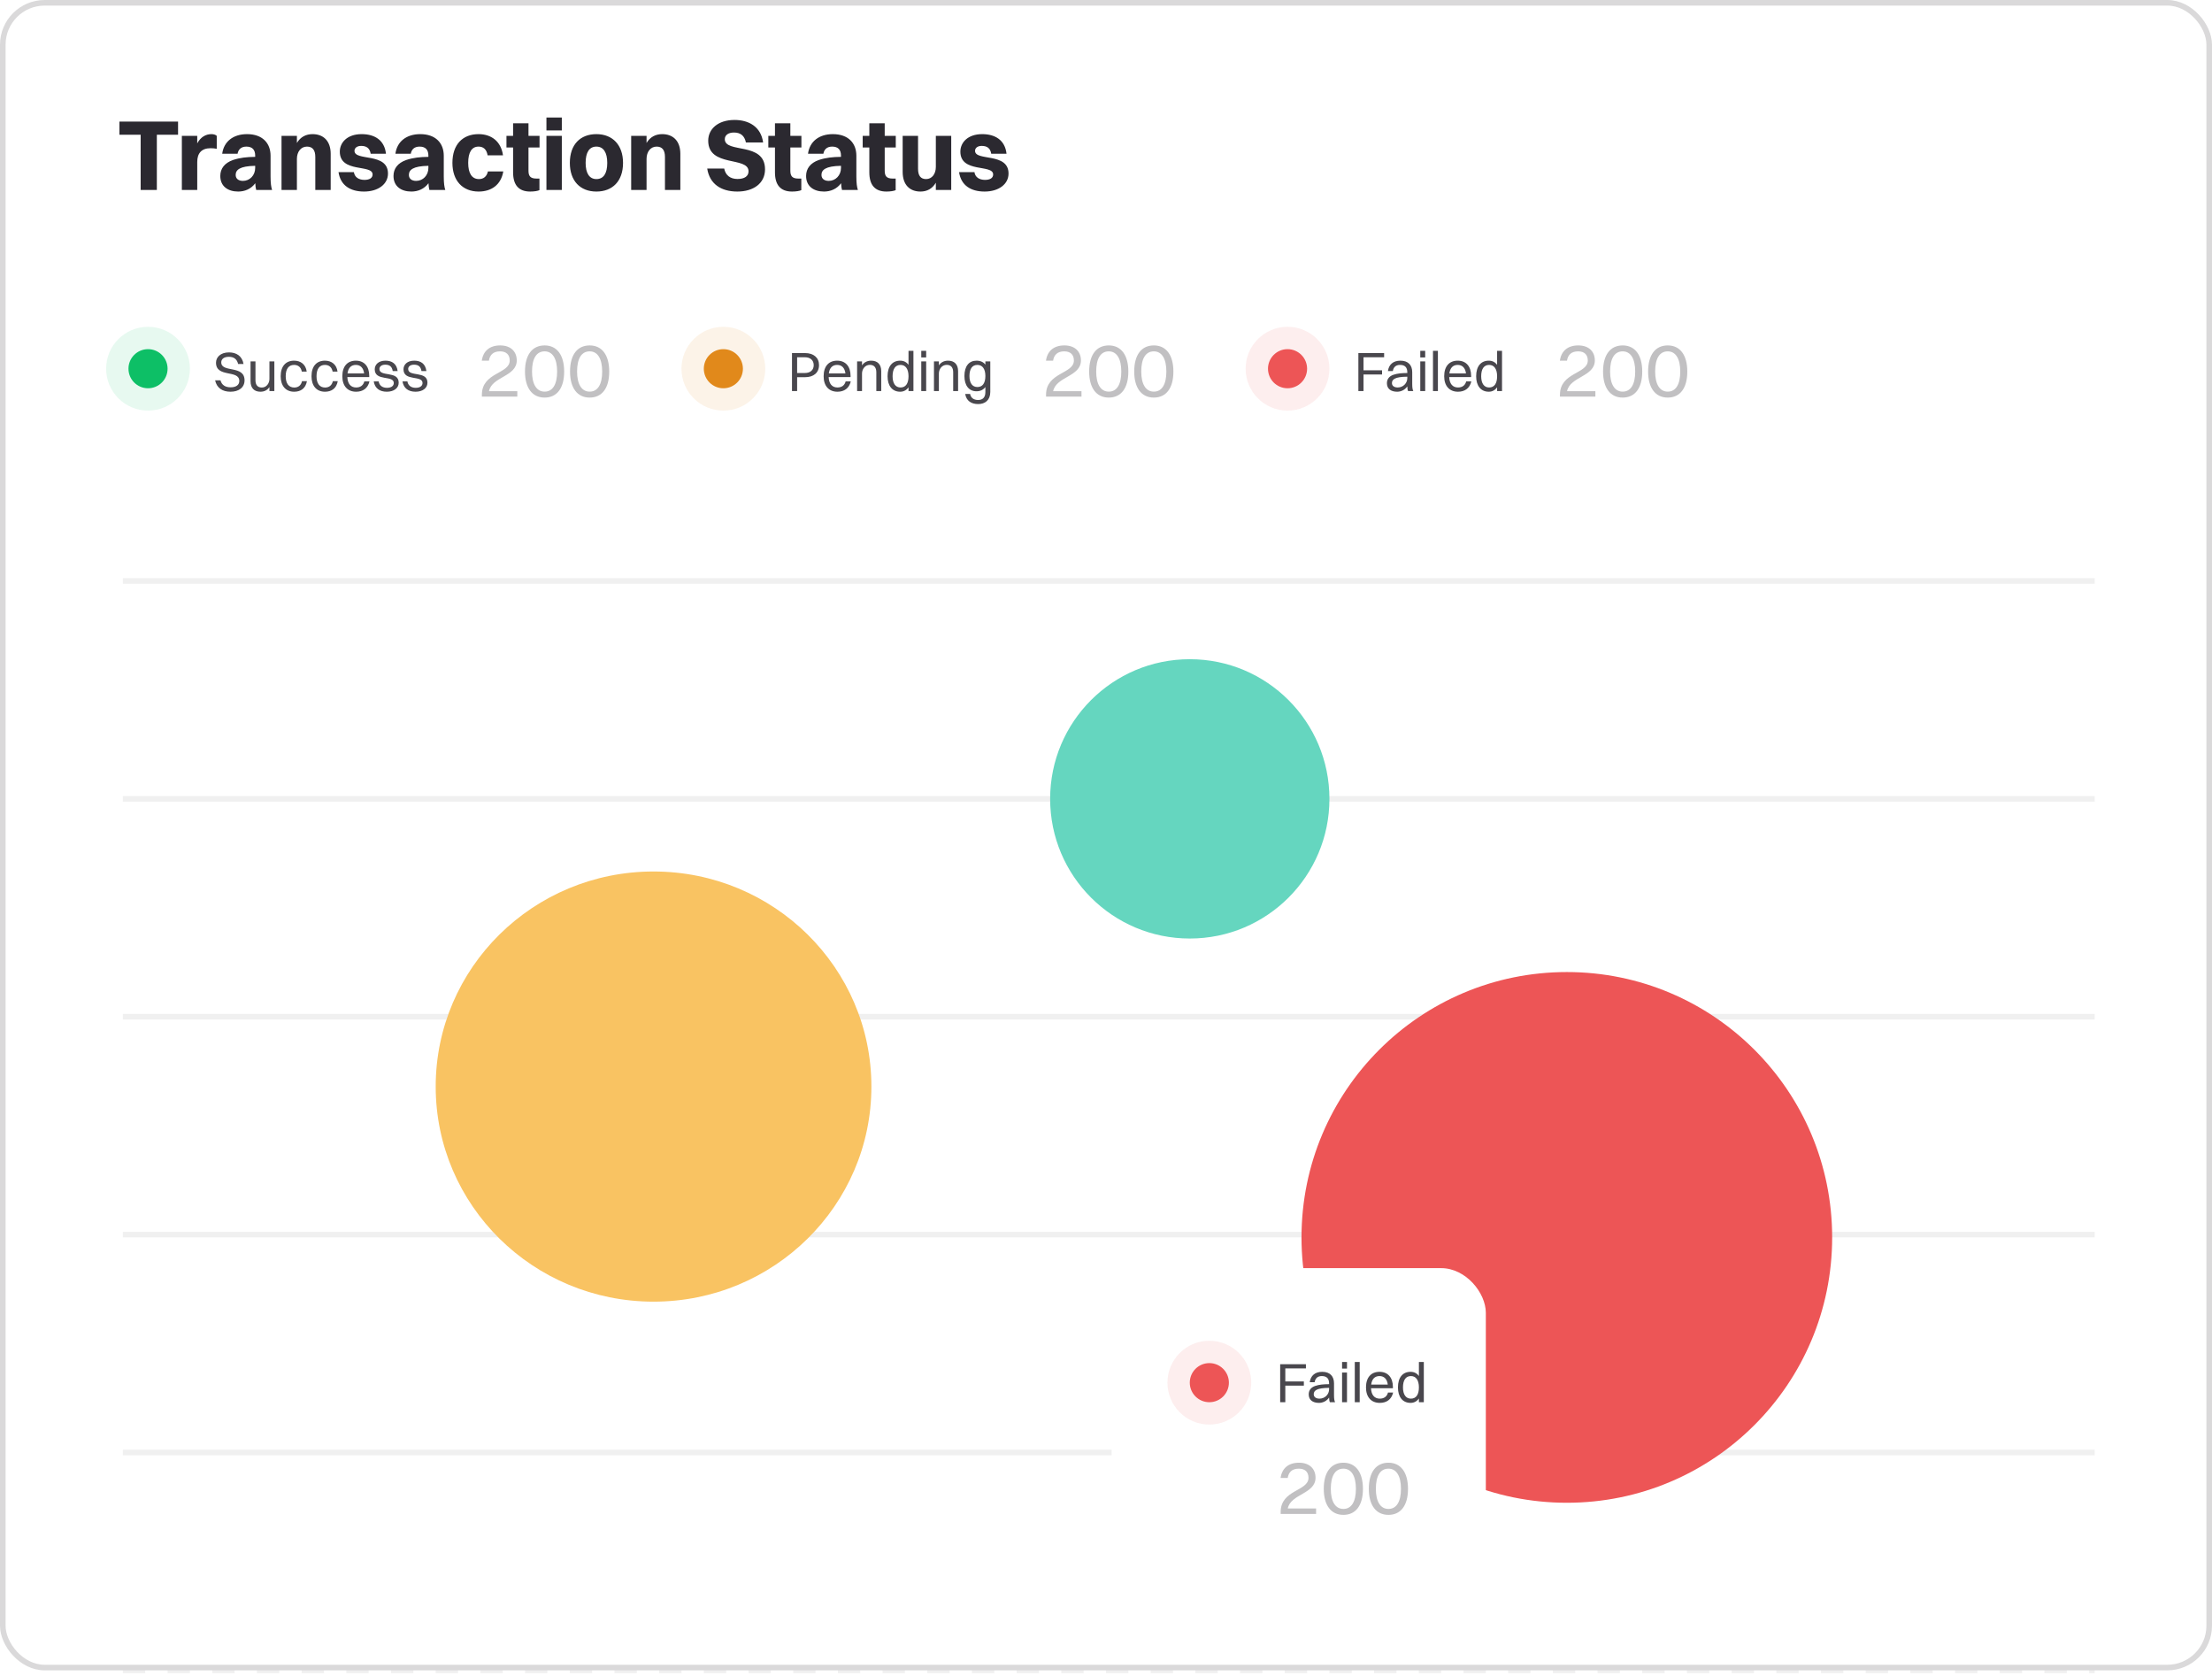 <svg width="396" height="300" viewBox="0 0 396 300" fill="none" xmlns="http://www.w3.org/2000/svg">
<circle cx="26.5" cy="66" r="3.5" fill="#0DBF66"/>
<circle opacity="0.1" cx="26.5" cy="66" r="7.5" fill="#0DBF66"/>
<path d="M39.61 64.86C39.61 64.26 40.11 63.87 40.97 63.87C41.84 63.87 42.42 64.26 42.63 65.16H43.6C43.35 63.71 42.3 63.08 40.99 63.08C39.49 63.08 38.67 63.94 38.67 64.92C38.67 67.67 42.84 66.12 42.84 68.2C42.84 68.88 42.3 69.33 41.28 69.33C40.3 69.33 39.69 68.89 39.47 68.08H38.51C38.81 69.45 39.81 70.12 41.27 70.12C42.72 70.12 43.78 69.39 43.78 68.08C43.78 65.29 39.61 66.78 39.61 64.86ZM48.235 67.83C48.235 68.59 47.725 69.37 46.865 69.37C46.085 69.37 45.735 68.86 45.735 68.06V64.69H44.855V68.24C44.855 69.47 45.515 70.12 46.625 70.12C47.315 70.12 47.875 69.84 48.235 69.28V70H49.115V64.69H48.235V67.83ZM54.909 66.52C54.739 65.22 53.819 64.56 52.649 64.56C51.169 64.56 50.249 65.55 50.249 67.35C50.249 69.07 51.149 70.12 52.659 70.12C53.819 70.12 54.709 69.55 54.949 68.23H54.069C53.899 68.99 53.389 69.37 52.679 69.37C51.699 69.37 51.149 68.64 51.149 67.35C51.149 66.04 51.669 65.32 52.649 65.32C53.349 65.32 53.889 65.71 54.029 66.52H54.909ZM60.427 66.52C60.257 65.22 59.337 64.56 58.167 64.56C56.687 64.56 55.767 65.55 55.767 67.35C55.767 69.07 56.667 70.12 58.177 70.12C59.337 70.12 60.227 69.55 60.467 68.23H59.587C59.417 68.99 58.907 69.37 58.197 69.37C57.217 69.37 56.667 68.64 56.667 67.35C56.667 66.04 57.187 65.32 58.167 65.32C58.867 65.32 59.407 65.71 59.547 66.52H60.427ZM66.144 68.27H65.225C65.034 69 64.504 69.36 63.755 69.36C62.794 69.36 62.234 68.69 62.184 67.5H66.105V67.28C66.105 65.59 65.204 64.56 63.705 64.56C62.215 64.56 61.285 65.55 61.285 67.35C61.285 69.08 62.215 70.12 63.755 70.12C64.965 70.12 65.855 69.51 66.144 68.27ZM63.705 65.32C64.534 65.32 65.064 65.86 65.184 66.84H62.215C62.344 65.85 62.855 65.32 63.705 65.32ZM67.927 66.05C67.927 65.61 68.307 65.28 68.967 65.28C69.717 65.28 70.177 65.59 70.307 66.42H71.187C71.017 65.1 70.167 64.56 69.017 64.56C67.717 64.56 67.087 65.3 67.087 66.11C67.087 68.31 70.497 67.11 70.497 68.56C70.497 69.06 70.077 69.42 69.277 69.42C68.457 69.42 67.907 69.01 67.787 68.27H66.907C67.107 69.52 67.987 70.12 69.247 70.12C70.497 70.12 71.377 69.49 71.377 68.5C71.377 66.31 67.927 67.53 67.927 66.05ZM73.074 66.05C73.074 65.61 73.454 65.28 74.114 65.28C74.864 65.28 75.324 65.59 75.454 66.42H76.334C76.164 65.1 75.314 64.56 74.164 64.56C72.864 64.56 72.234 65.3 72.234 66.11C72.234 68.31 75.644 67.11 75.644 68.56C75.644 69.06 75.224 69.42 74.424 69.42C73.604 69.42 73.054 69.01 72.934 68.27H72.054C72.254 69.52 73.134 70.12 74.394 70.12C75.644 70.12 76.524 69.49 76.524 68.5C76.524 66.31 73.074 67.53 73.074 66.05Z" fill="#49474D"/>
<path d="M86.268 71H92.61V70.02H87.542C88.06 67.402 92.512 67.43 92.512 64.518C92.512 62.992 91.504 61.83 89.544 61.83C87.626 61.83 86.492 62.866 86.254 64.56H87.528C87.696 63.524 88.298 62.894 89.53 62.894C90.65 62.894 91.252 63.51 91.252 64.532C91.252 66.954 86.268 66.618 86.268 70.664V71ZM97.499 71.168C99.683 71.168 100.999 69.516 100.999 66.506C100.999 63.566 99.711 61.83 97.499 61.83C95.301 61.83 93.985 63.496 93.985 66.506C93.985 69.432 95.273 71.168 97.499 71.168ZM97.499 70.104C96.057 70.104 95.245 68.774 95.245 66.506C95.245 64.168 96.043 62.894 97.499 62.894C98.927 62.894 99.739 64.21 99.739 66.506C99.739 68.816 98.941 70.104 97.499 70.104ZM105.565 71.168C107.749 71.168 109.065 69.516 109.065 66.506C109.065 63.566 107.777 61.83 105.565 61.83C103.367 61.83 102.051 63.496 102.051 66.506C102.051 69.432 103.339 71.168 105.565 71.168ZM105.565 70.104C104.123 70.104 103.311 68.774 103.311 66.506C103.311 64.168 104.109 62.894 105.565 62.894C106.993 62.894 107.805 64.21 107.805 66.506C107.805 68.816 107.007 70.104 105.565 70.104Z" fill="#C1C0C2"/>
<circle cx="129.5" cy="66" r="3.5" fill="#E1891C"/>
<circle opacity="0.1" cx="129.5" cy="66" r="7.5" fill="#E1891C"/>
<path d="M141.784 70H142.704V67.52H144.124C145.644 67.52 146.624 66.72 146.624 65.35C146.624 64.02 145.654 63.2 144.114 63.2H141.784V70ZM144.104 63.95C145.074 63.95 145.674 64.5 145.674 65.36C145.674 66.23 145.084 66.77 144.074 66.77H142.704V63.95H144.104ZM152.31 68.27H151.39C151.2 69 150.67 69.36 149.92 69.36C148.96 69.36 148.4 68.69 148.35 67.5H152.27V67.28C152.27 65.59 151.37 64.56 149.87 64.56C148.38 64.56 147.45 65.55 147.45 67.35C147.45 69.08 148.38 70.12 149.92 70.12C151.13 70.12 152.02 69.51 152.31 68.27ZM149.87 65.32C150.7 65.32 151.23 65.86 151.35 66.84H148.38C148.51 65.85 149.02 65.32 149.87 65.32ZM153.442 70H154.322V66.86C154.322 66.1 154.842 65.31 155.722 65.31C156.522 65.31 156.882 65.83 156.882 66.63V70H157.762V66.45C157.762 65.22 157.092 64.56 155.962 64.56C155.262 64.56 154.682 64.85 154.322 65.41V64.69H153.442V70ZM161.155 70.12C161.785 70.12 162.295 69.83 162.645 69.33V70H163.525V62.8H162.645V65.31C162.295 64.82 161.785 64.56 161.155 64.56C159.765 64.56 158.895 65.55 158.895 67.35C158.895 69.08 159.745 70.12 161.155 70.12ZM161.215 69.36C160.315 69.36 159.795 68.63 159.795 67.35C159.795 66.04 160.295 65.32 161.215 65.32C162.125 65.32 162.645 66.06 162.645 67.35C162.645 68.65 162.145 69.36 161.215 69.36ZM164.927 63.98H165.807V62.8H164.927V63.98ZM164.927 70H165.807V64.69H164.927V70ZM167.202 70H168.082V66.86C168.082 66.1 168.602 65.31 169.482 65.31C170.282 65.31 170.642 65.83 170.642 66.63V70H171.522V66.45C171.522 65.22 170.852 64.56 169.722 64.56C169.022 64.56 168.442 64.85 168.082 65.41V64.69H167.202V70ZM174.815 70.04C175.495 70.04 176.035 69.78 176.405 69.28V70.19C176.405 71.18 175.885 71.6 175.105 71.6C174.335 71.6 173.785 71.22 173.675 70.52H172.795C172.985 71.73 173.865 72.33 175.115 72.33C176.335 72.33 177.285 71.64 177.285 70.16V64.69H176.405V65.27C176.055 64.81 175.525 64.56 174.815 64.56C173.485 64.56 172.655 65.53 172.655 67.31C172.655 69.01 173.465 70.04 174.815 70.04ZM174.975 69.28C174.065 69.28 173.555 68.56 173.555 67.31C173.555 66.02 174.055 65.32 174.975 65.32C175.885 65.32 176.405 66.05 176.405 67.3C176.405 68.58 175.905 69.28 174.975 69.28Z" fill="#49474D"/>
<path d="M187.268 71H193.61V70.02H188.542C189.06 67.402 193.512 67.43 193.512 64.518C193.512 62.992 192.504 61.83 190.544 61.83C188.626 61.83 187.492 62.866 187.254 64.56H188.528C188.696 63.524 189.298 62.894 190.53 62.894C191.65 62.894 192.252 63.51 192.252 64.532C192.252 66.954 187.268 66.618 187.268 70.664V71ZM198.499 71.168C200.683 71.168 201.999 69.516 201.999 66.506C201.999 63.566 200.711 61.83 198.499 61.83C196.301 61.83 194.985 63.496 194.985 66.506C194.985 69.432 196.273 71.168 198.499 71.168ZM198.499 70.104C197.057 70.104 196.245 68.774 196.245 66.506C196.245 64.168 197.043 62.894 198.499 62.894C199.927 62.894 200.739 64.21 200.739 66.506C200.739 68.816 199.941 70.104 198.499 70.104ZM206.565 71.168C208.749 71.168 210.065 69.516 210.065 66.506C210.065 63.566 208.777 61.83 206.565 61.83C204.367 61.83 203.051 63.496 203.051 66.506C203.051 69.432 204.339 71.168 206.565 71.168ZM206.565 70.104C205.123 70.104 204.311 68.774 204.311 66.506C204.311 64.168 205.109 62.894 206.565 62.894C207.993 62.894 208.805 64.21 208.805 66.506C208.805 68.816 208.007 70.104 206.565 70.104Z" fill="#C1C0C2"/>
<circle cx="230.5" cy="66" r="3.5" fill="#ED5556"/>
<circle opacity="0.1" cx="230.5" cy="66" r="7.5" fill="#ED5556"/>
<path d="M243.181 70H244.101V67.03H247.421V66.28H244.101V63.95H247.791V63.2H243.181V70ZM249.351 66.42C249.461 65.74 249.871 65.32 250.631 65.32C251.541 65.32 251.941 65.79 251.941 66.65V66.77C250.921 66.78 250.191 66.84 249.471 67.08C248.691 67.34 248.291 67.87 248.291 68.6C248.291 69.61 249.031 70.12 250.131 70.12C250.771 70.12 251.491 69.83 251.941 69.16C251.951 69.48 251.981 69.79 252.081 70H253.011C252.871 69.71 252.821 69.33 252.821 68.72V66.63C252.821 65.39 252.131 64.56 250.711 64.56C249.411 64.56 248.641 65.25 248.471 66.42H249.351ZM249.191 68.58C249.191 67.93 249.681 67.45 251.941 67.43V67.68C251.941 68.59 251.201 69.36 250.221 69.36C249.601 69.36 249.191 69.07 249.191 68.58ZM254.263 63.98H255.143V62.8H254.263V63.98ZM254.263 70H255.143V64.69H254.263V70ZM256.539 70H257.419V62.8H256.539V70ZM263.404 68.27H262.484C262.294 69 261.764 69.36 261.014 69.36C260.054 69.36 259.494 68.69 259.444 67.5H263.364V67.28C263.364 65.59 262.464 64.56 260.964 64.56C259.474 64.56 258.544 65.55 258.544 67.35C258.544 69.08 259.474 70.12 261.014 70.12C262.224 70.12 263.114 69.51 263.404 68.27ZM260.964 65.32C261.794 65.32 262.324 65.86 262.444 66.84H259.474C259.604 65.85 260.114 65.32 260.964 65.32ZM266.527 70.12C267.157 70.12 267.667 69.83 268.017 69.33V70H268.897V62.8H268.017V65.31C267.667 64.82 267.157 64.56 266.527 64.56C265.137 64.56 264.267 65.55 264.267 67.35C264.267 69.08 265.117 70.12 266.527 70.12ZM266.587 69.36C265.687 69.36 265.167 68.63 265.167 67.35C265.167 66.04 265.667 65.32 266.587 65.32C267.497 65.32 268.017 66.06 268.017 67.35C268.017 68.65 267.517 69.36 266.587 69.36Z" fill="#49474D"/>
<path d="M279.268 71H285.61V70.02H280.542C281.06 67.402 285.512 67.43 285.512 64.518C285.512 62.992 284.504 61.83 282.544 61.83C280.626 61.83 279.492 62.866 279.254 64.56H280.528C280.696 63.524 281.298 62.894 282.53 62.894C283.65 62.894 284.252 63.51 284.252 64.532C284.252 66.954 279.268 66.618 279.268 70.664V71ZM290.499 71.168C292.683 71.168 293.999 69.516 293.999 66.506C293.999 63.566 292.711 61.83 290.499 61.83C288.301 61.83 286.985 63.496 286.985 66.506C286.985 69.432 288.273 71.168 290.499 71.168ZM290.499 70.104C289.057 70.104 288.245 68.774 288.245 66.506C288.245 64.168 289.043 62.894 290.499 62.894C291.927 62.894 292.739 64.21 292.739 66.506C292.739 68.816 291.941 70.104 290.499 70.104ZM298.565 71.168C300.749 71.168 302.065 69.516 302.065 66.506C302.065 63.566 300.777 61.83 298.565 61.83C296.367 61.83 295.051 63.496 295.051 66.506C295.051 69.432 296.339 71.168 298.565 71.168ZM298.565 70.104C297.123 70.104 296.311 68.774 296.311 66.506C296.311 64.168 297.109 62.894 298.565 62.894C299.993 62.894 300.805 64.21 300.805 66.506C300.805 68.816 300.007 70.104 298.565 70.104Z" fill="#C1C0C2"/>
<path d="M22 104L375 104" stroke="#F0F0F0"/>
<path d="M22 143L375 143" stroke="#F0F0F0"/>
<path d="M22 182L375 182" stroke="#F0F0F0"/>
<path d="M22 221L375 221" stroke="#F0F0F0"/>
<path d="M22 260L375 260" stroke="#F0F0F0"/>
<path d="M22 299L375 299" stroke="#F0F0F0" stroke-dasharray="4 4"/>
<circle cx="280.5" cy="221.5" r="47.5" fill="#ED5556"/>
<ellipse cx="117" cy="194.5" rx="39" ry="38.5" fill="#F9C362"/>
<circle cx="213" cy="143" r="25" fill="#65D6BF"/>
<g filter="url(#filter0_dd_509_34166)">
<rect x="199" y="221" width="67" height="62" rx="8" fill="white"/>
<path d="M229.181 245H230.101V242.03H233.421V241.28H230.101V238.95H233.791V238.2H229.181V245ZM235.351 241.42C235.461 240.74 235.871 240.32 236.631 240.32C237.541 240.32 237.941 240.79 237.941 241.65V241.77C236.921 241.78 236.191 241.84 235.471 242.08C234.691 242.34 234.291 242.87 234.291 243.6C234.291 244.61 235.031 245.12 236.131 245.12C236.771 245.12 237.491 244.83 237.941 244.16C237.951 244.48 237.981 244.79 238.081 245H239.011C238.871 244.71 238.821 244.33 238.821 243.72V241.63C238.821 240.39 238.131 239.56 236.711 239.56C235.411 239.56 234.641 240.25 234.471 241.42H235.351ZM235.191 243.58C235.191 242.93 235.681 242.45 237.941 242.43V242.68C237.941 243.59 237.201 244.36 236.221 244.36C235.601 244.36 235.191 244.07 235.191 243.58ZM240.263 238.98H241.143V237.8H240.263V238.98ZM240.263 245H241.143V239.69H240.263V245ZM242.539 245H243.419V237.8H242.539V245ZM249.404 243.27H248.484C248.294 244 247.764 244.36 247.014 244.36C246.054 244.36 245.494 243.69 245.444 242.5H249.364V242.28C249.364 240.59 248.464 239.56 246.964 239.56C245.474 239.56 244.544 240.55 244.544 242.35C244.544 244.08 245.474 245.12 247.014 245.12C248.224 245.12 249.114 244.51 249.404 243.27ZM246.964 240.32C247.794 240.32 248.324 240.86 248.444 241.84H245.474C245.604 240.85 246.114 240.32 246.964 240.32ZM252.527 245.12C253.157 245.12 253.667 244.83 254.017 244.33V245H254.897V237.8H254.017V240.31C253.667 239.82 253.157 239.56 252.527 239.56C251.137 239.56 250.267 240.55 250.267 242.35C250.267 244.08 251.117 245.12 252.527 245.12ZM252.587 244.36C251.687 244.36 251.167 243.63 251.167 242.35C251.167 241.04 251.667 240.32 252.587 240.32C253.497 240.32 254.017 241.06 254.017 242.35C254.017 243.65 253.517 244.36 252.587 244.36Z" fill="#49474D"/>
<path d="M229.268 265H235.61V264.02H230.542C231.06 261.402 235.512 261.43 235.512 258.518C235.512 256.992 234.504 255.83 232.544 255.83C230.626 255.83 229.492 256.866 229.254 258.56H230.528C230.696 257.524 231.298 256.894 232.53 256.894C233.65 256.894 234.252 257.51 234.252 258.532C234.252 260.954 229.268 260.618 229.268 264.664V265ZM240.499 265.168C242.683 265.168 243.999 263.516 243.999 260.506C243.999 257.566 242.711 255.83 240.499 255.83C238.301 255.83 236.985 257.496 236.985 260.506C236.985 263.432 238.273 265.168 240.499 265.168ZM240.499 264.104C239.057 264.104 238.245 262.774 238.245 260.506C238.245 258.168 239.043 256.894 240.499 256.894C241.927 256.894 242.739 258.21 242.739 260.506C242.739 262.816 241.941 264.104 240.499 264.104ZM248.565 265.168C250.749 265.168 252.065 263.516 252.065 260.506C252.065 257.566 250.777 255.83 248.565 255.83C246.367 255.83 245.051 257.496 245.051 260.506C245.051 263.432 246.339 265.168 248.565 265.168ZM248.565 264.104C247.123 264.104 246.311 262.774 246.311 260.506C246.311 258.168 247.109 256.894 248.565 256.894C249.993 256.894 250.805 258.21 250.805 260.506C250.805 262.816 250.007 264.104 248.565 264.104Z" fill="#C1C0C2"/>
<circle cx="216.5" cy="241.5" r="3.5" fill="#ED5556"/>
<circle opacity="0.1" cx="216.5" cy="241.5" r="7.5" fill="#ED5556"/>
</g>
<rect x="0.5" y="0.5" width="395" height="298" rx="7.5" stroke="#DAD9DA"/>
<path d="M25.181 34H28.079V24.118H31.877V21.76H21.383V24.118H25.181V34ZM32.557 34H35.311V28.996C35.311 27.466 36.049 26.53 37.705 26.53C38.137 26.53 38.479 26.566 38.803 26.638V24.316C38.605 24.118 38.245 24.01 37.849 24.01C36.859 24.01 35.923 24.514 35.311 25.666V24.316H32.557V34ZM42.534 27.52C42.66 26.764 43.164 26.242 44.1 26.242C45.162 26.242 45.684 26.8 45.684 27.862V28.078C44.19 28.096 42.984 28.222 41.724 28.636C40.194 29.176 39.438 30.184 39.438 31.498C39.438 33.352 40.806 34.288 42.642 34.288C43.794 34.288 44.946 33.838 45.702 32.794C45.72 33.262 45.774 33.676 45.864 34H48.708C48.546 33.496 48.438 32.848 48.438 31.588V27.88C48.438 25.63 46.998 24.01 44.226 24.01C41.742 24.01 40.068 25.342 39.78 27.52H42.534ZM42.192 31.318C42.192 30.418 42.894 29.734 45.684 29.68V30.058C45.684 31.39 44.712 32.38 43.488 32.38C42.678 32.38 42.192 31.966 42.192 31.318ZM50.399 34H53.153V28.438C53.153 27.196 53.855 26.242 54.953 26.242C55.961 26.242 56.447 26.872 56.447 28.096V34H59.201V27.538C59.201 25.144 57.815 24.01 55.961 24.01C54.773 24.01 53.783 24.514 53.153 25.594V24.316H50.399V34ZM63.463 26.998C63.463 26.476 63.931 26.116 64.651 26.116C65.623 26.116 66.199 26.53 66.361 27.52H69.097C68.827 25.072 67.063 24.01 64.741 24.01C62.149 24.01 60.835 25.522 60.835 27.142C60.835 31.03 66.703 29.356 66.703 31.228C66.703 31.822 66.217 32.2 65.245 32.2C64.219 32.2 63.481 31.714 63.355 30.814H60.601C60.961 33.208 62.725 34.288 65.173 34.288C67.693 34.288 69.457 32.974 69.457 31.066C69.457 27.232 63.463 28.906 63.463 26.998ZM73.542 27.52C73.668 26.764 74.172 26.242 75.108 26.242C76.17 26.242 76.692 26.8 76.692 27.862V28.078C75.198 28.096 73.992 28.222 72.732 28.636C71.202 29.176 70.446 30.184 70.446 31.498C70.446 33.352 71.814 34.288 73.65 34.288C74.802 34.288 75.954 33.838 76.71 32.794C76.728 33.262 76.782 33.676 76.872 34H79.716C79.554 33.496 79.446 32.848 79.446 31.588V27.88C79.446 25.63 78.006 24.01 75.234 24.01C72.75 24.01 71.076 25.342 70.788 27.52H73.542ZM73.2 31.318C73.2 30.418 73.902 29.734 76.692 29.68V30.058C76.692 31.39 75.72 32.38 74.496 32.38C73.686 32.38 73.2 31.966 73.2 31.318ZM90.047 27.808C89.705 25.27 87.923 24.01 85.673 24.01C82.829 24.01 80.993 25.864 80.993 29.158C80.993 32.326 82.793 34.288 85.691 34.288C87.941 34.288 89.687 33.118 90.101 30.688H87.347C87.149 31.588 86.573 32.056 85.745 32.056C84.485 32.056 83.819 31.03 83.819 29.158C83.819 27.268 84.449 26.242 85.673 26.242C86.465 26.242 87.113 26.674 87.293 27.808H90.047ZM91.856 30.85C91.856 33.1 92.847 34.288 94.916 34.288C95.654 34.288 96.266 34.18 96.573 34.036V31.966H96.05C94.862 31.966 94.611 31.444 94.611 30.508V26.404H96.591V24.316H94.611V22.066H91.856V24.316H90.668V26.404H91.856V30.85ZM97.825 23.344H100.579V21.04H97.825V23.344ZM97.825 34H100.579V24.316H97.825V34ZM106.768 34.288C109.648 34.288 111.538 32.434 111.538 29.158C111.538 25.99 109.702 24.01 106.768 24.01C103.888 24.01 102.016 25.864 102.016 29.158C102.016 32.344 103.834 34.288 106.768 34.288ZM106.768 32.056C105.526 32.056 104.842 31.03 104.842 29.158C104.842 27.268 105.508 26.242 106.768 26.242C108.028 26.242 108.712 27.286 108.712 29.158C108.712 31.048 108.046 32.056 106.768 32.056ZM112.995 34H115.749V28.438C115.749 27.196 116.451 26.242 117.549 26.242C118.557 26.242 119.043 26.872 119.043 28.096V34H121.797V27.538C121.797 25.144 120.411 24.01 118.557 24.01C117.369 24.01 116.379 24.514 115.749 25.594V24.316H112.995V34ZM129.757 24.91C129.757 24.19 130.387 23.722 131.395 23.722C132.583 23.722 133.285 24.298 133.537 25.504H136.615C136.237 22.678 134.041 21.472 131.503 21.472C128.497 21.472 126.787 23.128 126.787 25.18C126.787 30.022 134.005 27.934 134.005 30.67C134.005 31.516 133.321 32.038 132.025 32.038C130.729 32.038 129.883 31.372 129.649 30.166H126.607C127.039 32.956 129.109 34.288 132.007 34.288C134.869 34.288 136.957 32.83 136.957 30.31C136.957 25.306 129.757 27.52 129.757 24.91ZM138.737 30.85C138.737 33.1 139.727 34.288 141.797 34.288C142.535 34.288 143.147 34.18 143.453 34.036V31.966H142.931C141.743 31.966 141.491 31.444 141.491 30.508V26.404H143.471V24.316H141.491V22.066H138.737V24.316H137.549V26.404H138.737V30.85ZM147.406 27.52C147.532 26.764 148.036 26.242 148.972 26.242C150.034 26.242 150.556 26.8 150.556 27.862V28.078C149.062 28.096 147.856 28.222 146.596 28.636C145.066 29.176 144.31 30.184 144.31 31.498C144.31 33.352 145.678 34.288 147.514 34.288C148.666 34.288 149.818 33.838 150.574 32.794C150.592 33.262 150.646 33.676 150.736 34H153.58C153.418 33.496 153.31 32.848 153.31 31.588V27.88C153.31 25.63 151.87 24.01 149.098 24.01C146.614 24.01 144.94 25.342 144.652 27.52H147.406ZM147.064 31.318C147.064 30.418 147.766 29.734 150.556 29.68V30.058C150.556 31.39 149.584 32.38 148.36 32.38C147.55 32.38 147.064 31.966 147.064 31.318ZM155.63 30.85C155.63 33.1 156.62 34.288 158.69 34.288C159.428 34.288 160.04 34.18 160.346 34.036V31.966H159.824C158.636 31.966 158.384 31.444 158.384 30.508V26.404H160.364V24.316H158.384V22.066H155.63V24.316H154.442V26.404H155.63V30.85ZM167.538 29.878C167.538 31.12 166.854 32.056 165.792 32.056C164.82 32.056 164.352 31.444 164.352 30.202V24.316H161.598V30.76C161.598 33.172 162.948 34.288 164.784 34.288C165.954 34.288 166.908 33.784 167.538 32.704V34H170.292V24.316H167.538V29.878ZM174.557 26.998C174.557 26.476 175.025 26.116 175.745 26.116C176.717 26.116 177.293 26.53 177.455 27.52H180.191C179.921 25.072 178.157 24.01 175.835 24.01C173.243 24.01 171.929 25.522 171.929 27.142C171.929 31.03 177.797 29.356 177.797 31.228C177.797 31.822 177.311 32.2 176.339 32.2C175.313 32.2 174.575 31.714 174.449 30.814H171.695C172.055 33.208 173.819 34.288 176.267 34.288C178.787 34.288 180.551 32.974 180.551 31.066C180.551 27.232 174.557 28.906 174.557 26.998Z" fill="#2B2930"/>
<defs>
<filter id="filter0_dd_509_34166" x="198" y="220" width="69" height="69" filterUnits="userSpaceOnUse" color-interpolation-filters="sRGB">
<feFlood flood-opacity="0" result="BackgroundImageFix"/>
<feColorMatrix in="SourceAlpha" type="matrix" values="0 0 0 0 0 0 0 0 0 0 0 0 0 0 0 0 0 0 127 0" result="hardAlpha"/>
<feOffset/>
<feGaussianBlur stdDeviation="0.5"/>
<feColorMatrix type="matrix" values="0 0 0 0 0.757 0 0 0 0 0.761 0 0 0 0 0.776 0 0 0 0.4 0"/>
<feBlend mode="normal" in2="BackgroundImageFix" result="effect1_dropShadow_509_34166"/>
<feColorMatrix in="SourceAlpha" type="matrix" values="0 0 0 0 0 0 0 0 0 0 0 0 0 0 0 0 0 0 127 0" result="hardAlpha"/>
<feMorphology radius="6" operator="erode" in="SourceAlpha" result="effect2_dropShadow_509_34166"/>
<feOffset dy="6"/>
<feGaussianBlur stdDeviation="3"/>
<feColorMatrix type="matrix" values="0 0 0 0 0.757 0 0 0 0 0.761 0 0 0 0 0.776 0 0 0 0.16 0"/>
<feBlend mode="normal" in2="effect1_dropShadow_509_34166" result="effect2_dropShadow_509_34166"/>
<feBlend mode="normal" in="SourceGraphic" in2="effect2_dropShadow_509_34166" result="shape"/>
</filter>
</defs>
</svg>
